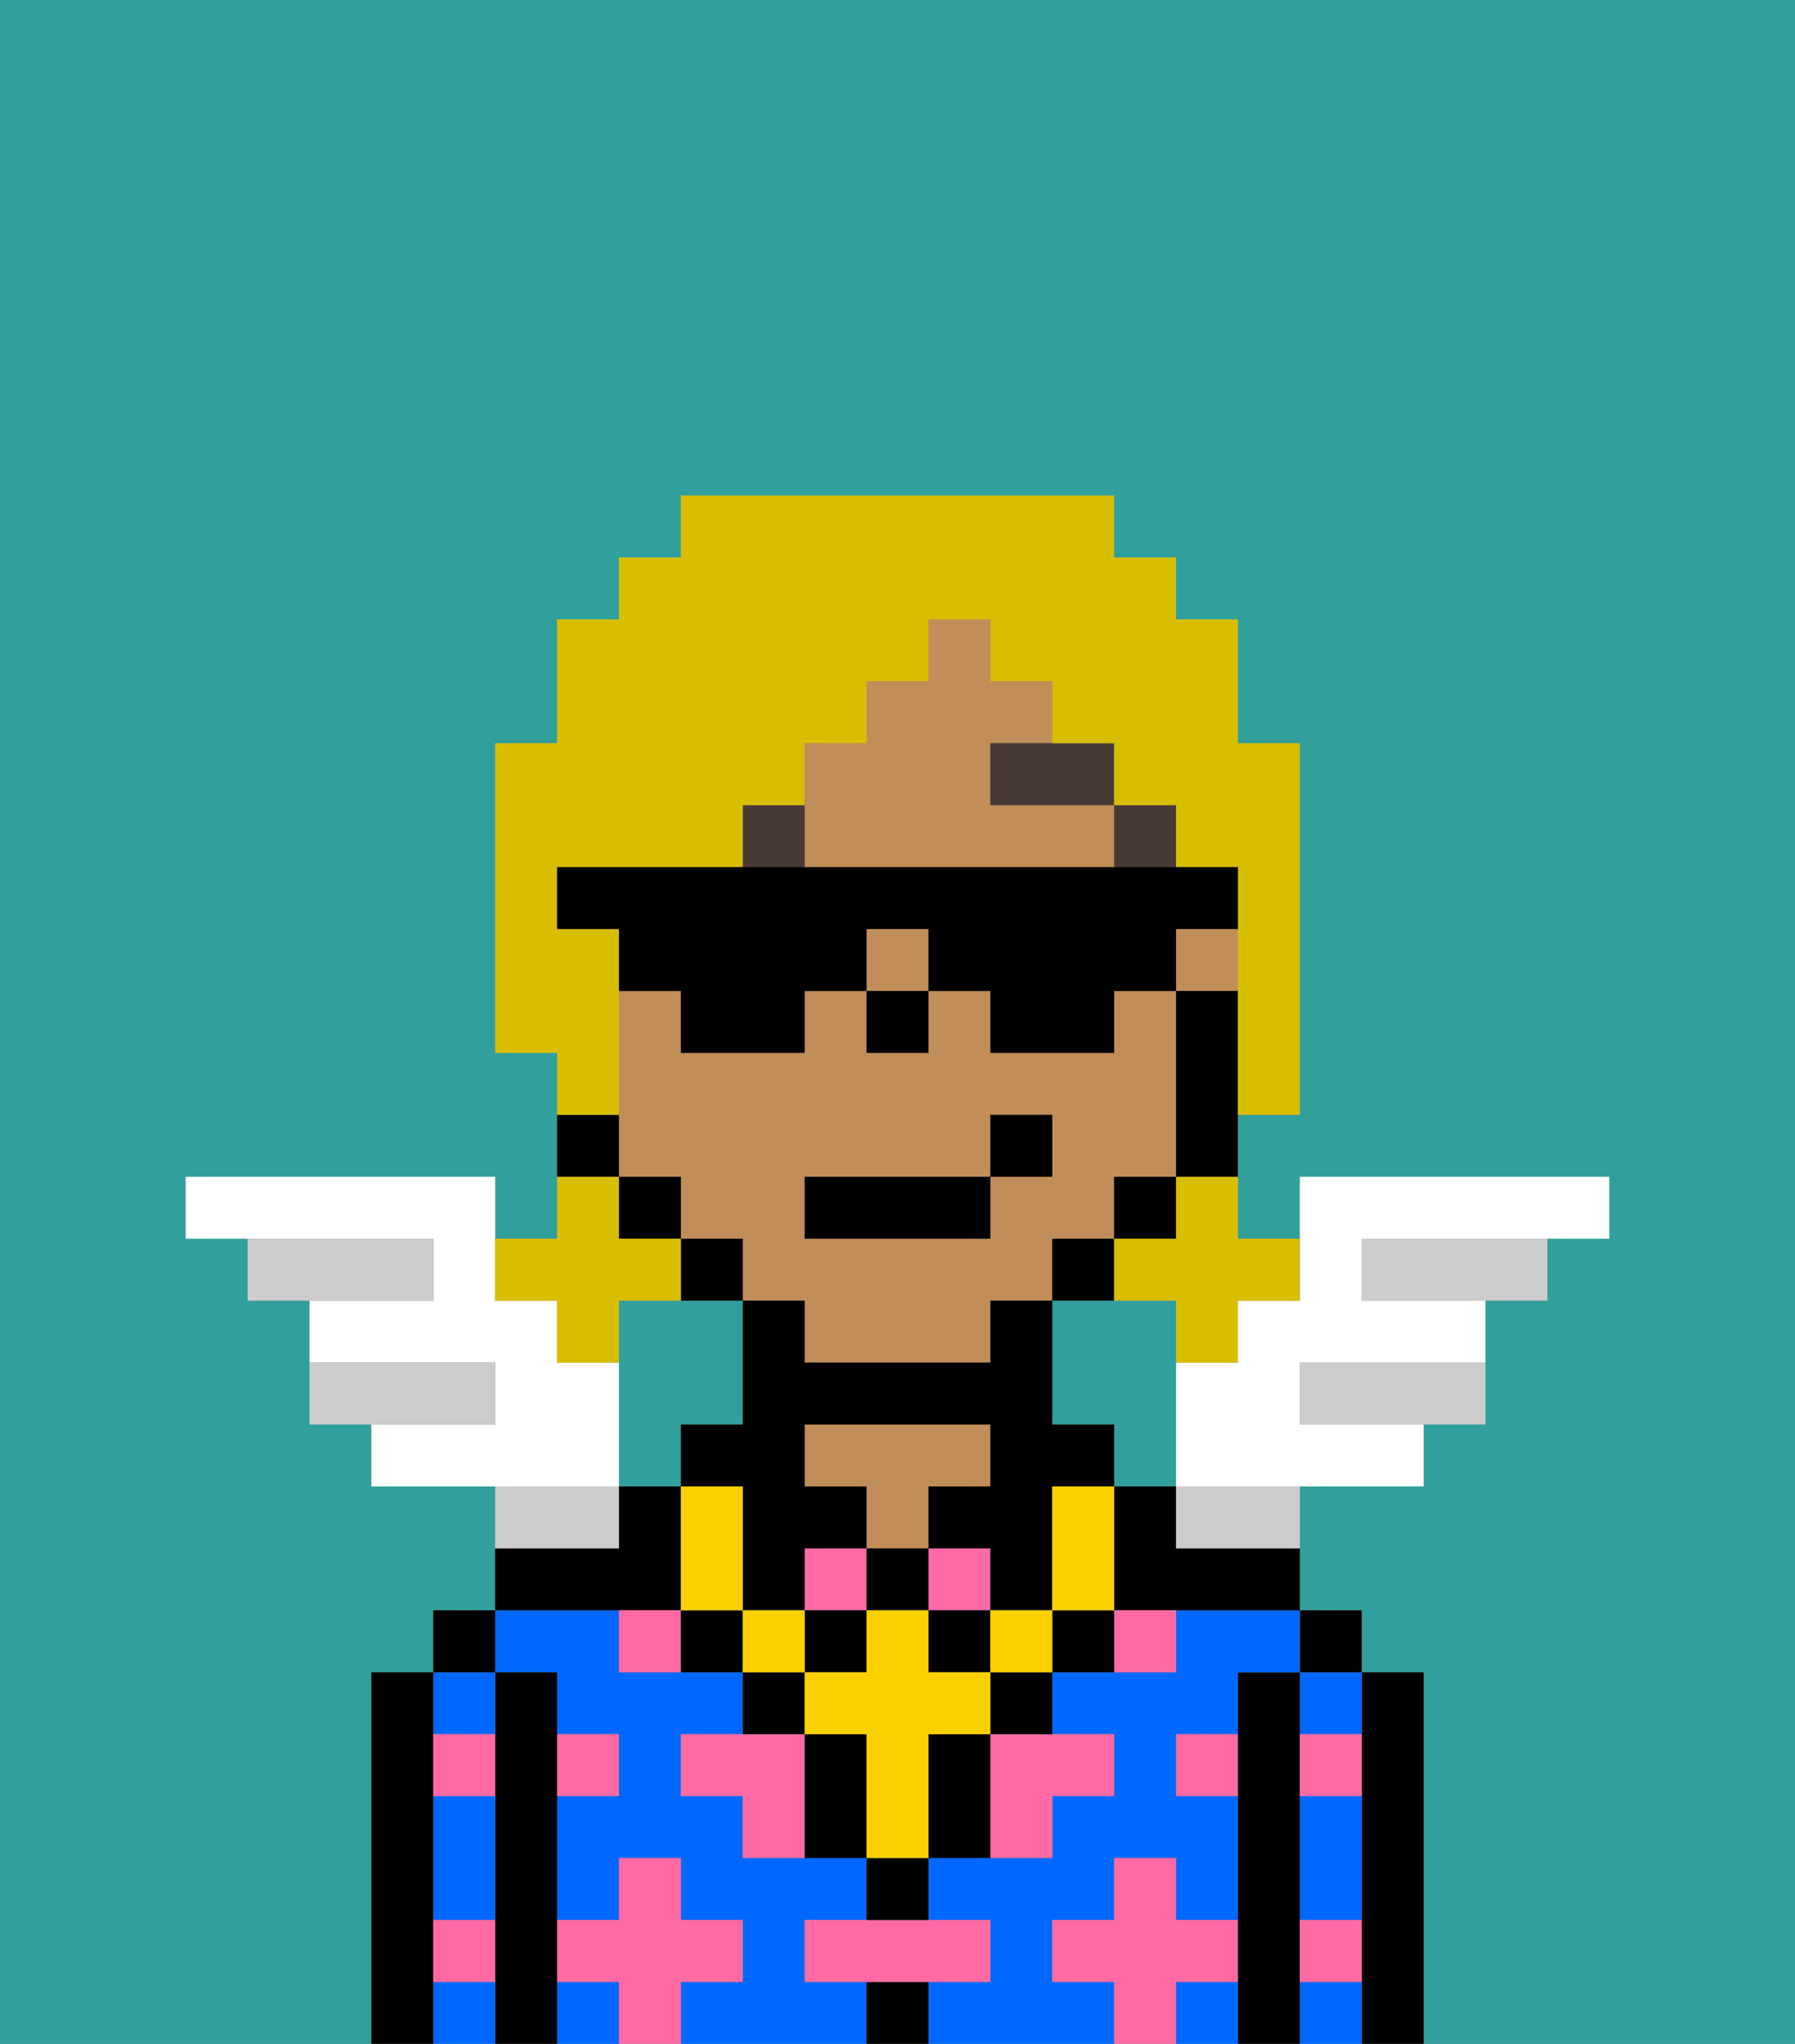 <svg xmlns="http://www.w3.org/2000/svg" viewBox="0 0 29 33"><rect x="0" y="0" width="29" height="33" fill="#808080" stroke="none"/><defs><style>polygon,rect,path{shape-rendering:crispedges;}.ab58-1{fill:#31a09d;}.ab58-2{fill:#000000;}.ab58-3{fill:#0068ff;}.ab58-4{fill:#c18d59;}.ab58-5{fill:#ff6aa5;}.ab58-6{fill:#473a35;}.ab58-7{fill:#fad000;}.ab58-8{fill:#ffffff;}.ab58-9{fill:#ccc;}.ab58-10{fill:#d8be00;}</style></defs><path class="ab58-1" d="M0,33H6V27H7V26H8V24H6V23H5V21H4V20H3V19H8v1H9V17H8V12H9V10h1V9h1V8h7V9h1v1h1v2h1v6H20v2h1V19h5v1H25v1H24v2H23v1H21v2h1v1h1v6h6V0H0Z"/><path class="ab58-1" d="M12,23V21H10v3h1V23Z"/><path class="ab58-1" d="M17,22v1h1v1h1V21H17Z"/><path class="ab58-2" d="M23,27H22v6h1V27Z"/><path class="ab58-3" d="M21,32v1h1V32Z"/><path class="ab58-3" d="M21,28h1V27H21Z"/><path class="ab58-3" d="M21,30v1h1V29H21Z"/><rect class="ab58-2" x="21" y="26" width="1" height="1"/><path class="ab58-2" d="M21,31V27H20v6h1V31Z"/><path class="ab58-3" d="M17,32V31h1V30h1v1h1V29H19V28h1V27h1V26H19v1H17v1h1v1H17v1H15v1h1v1H15v1h3V32Z"/><rect class="ab58-3" x="9" y="32" width="1" height="1"/><path class="ab58-3" d="M19,32v1h1V32Z"/><path class="ab58-3" d="M13,32V31h1V30H12V29H11V28h1V27H10V26H8v1H9v1h1v1H9v2h1V30h1v1h1v1H11v1h3V32Z"/><path class="ab58-2" d="M19,24H18v2h3V25H19Z"/><rect class="ab58-2" x="14" y="32" width="1" height="1"/><path class="ab58-4" d="M15,24h1V23H13v1h1v1h1Z"/><path class="ab58-2" d="M11,26V24H10v1H8v1h3Z"/><path class="ab58-2" d="M9,31V27H8v6H9V31Z"/><path class="ab58-3" d="M7,32v1H8V32Z"/><path class="ab58-3" d="M7,30v1H8V29H7Z"/><path class="ab58-3" d="M8,28V27H7v1Z"/><rect class="ab58-2" x="7" y="26" width="1" height="1"/><path class="ab58-2" d="M7,31V27H6v6H7V31Z"/><path class="ab58-5" d="M12,32V31H11V30H10v1H9v1h1v1h1V32Z"/><path class="ab58-5" d="M12,28H11v1h1v1h1V28Z"/><path class="ab58-5" d="M10,26v1h1V26Z"/><rect class="ab58-5" x="15" y="25" width="1" height="1"/><rect class="ab58-5" x="13" y="25" width="1" height="1"/><path class="ab58-5" d="M16,29v1h1V29h1V28H16Z"/><path class="ab58-5" d="M18,27h1V26H18Z"/><path class="ab58-5" d="M7,29H8V28H7Z"/><path class="ab58-5" d="M10,29V28H9v1Z"/><path class="ab58-5" d="M21,29h1V28H21Z"/><path class="ab58-5" d="M19,29h1V28H19Z"/><path class="ab58-5" d="M21,32h1V31H21Z"/><path class="ab58-5" d="M7,32H8V31H7Z"/><path class="ab58-5" d="M13,31v1h3V31H13Z"/><path class="ab58-5" d="M20,32V31H19V30H18v1H17v1h1v1h1V32Z"/><rect class="ab58-4" x="14" y="15" width="1" height="1"/><path class="ab58-4" d="M14,14h4V13H16V12h1V11H16V10H15v1H14v1H13v2Z"/><path class="ab58-4" d="M12,21h1v1h3V21h1V20h1V19h1V16H18v1H16V16H15v1H14V16H13v1H11V16H10v3h1v1h1Zm1-2h3V18h1v1H16v1H13Z"/><rect class="ab58-4" x="19" y="15" width="1" height="1"/><path class="ab58-2" d="M19,16v3h1V16Z"/><rect class="ab58-2" x="18" y="19" width="1" height="1"/><path class="ab58-2" d="M17,21h1V20H17Z"/><path class="ab58-2" d="M12,20H11v1h1Z"/><rect class="ab58-2" x="10" y="19" width="1" height="1"/><path class="ab58-2" d="M10,18H9v1h1Z"/><rect class="ab58-2" x="14" y="16" width="1" height="1"/><rect class="ab58-6" x="18" y="13" width="1" height="1"/><path class="ab58-6" d="M16,13h2V12H16Z"/><path class="ab58-6" d="M13,13H12v1h1Z"/><path class="ab58-2" d="M14,31h1V30H14Z"/><path class="ab58-2" d="M13,27H12v1h1Z"/><path class="ab58-2" d="M16,28H15v2h1V28Z"/><path class="ab58-2" d="M16,28h1V27H16Z"/><path class="ab58-2" d="M13,28v2h1V28Z"/><path class="ab58-2" d="M17,26v1h1V26Z"/><path class="ab58-2" d="M11,26v1h1V26Z"/><rect class="ab58-2" x="14" y="25" width="1" height="1"/><rect class="ab58-2" x="13" y="26" width="1" height="1"/><rect class="ab58-2" x="15" y="26" width="1" height="1"/><path class="ab58-2" d="M12,25v1h1V25h1V24H13V23h3v1H15v1h1v1h1V24h1V23H17V21H16v1H13V21H12v2H11v1h1Z"/><rect class="ab58-7" x="16" y="26" width="1" height="1"/><path class="ab58-7" d="M16,28V27H15V26H14v1H13v1h1v2h1V28Z"/><rect class="ab58-7" x="12" y="26" width="1" height="1"/><path class="ab58-7" d="M12,25V24H11v2h1Z"/><path class="ab58-7" d="M17,25v1h1V24H17Z"/><rect class="ab58-2" x="13" y="19" width="3" height="1"/><rect class="ab58-2" x="16" y="18" width="1" height="1"/><path class="ab58-8" d="M10,22H9V21H8V19H3v1H7v1H5v1H8v1H6v1h4Z"/><path class="ab58-9" d="M8,22H5v1H8Z"/><path class="ab58-9" d="M7,20H4v1H7Z"/><path class="ab58-9" d="M22,20v1h3V20H22Z"/><path class="ab58-9" d="M21,22v1h3V22H21Z"/><path class="ab58-8" d="M20,21v1H19v2h4V23H21V22h3V21H22V20h4V19H21v2Z"/><path class="ab58-9" d="M10,24H8v1h2Z"/><path class="ab58-9" d="M19,25h2V24H19Z"/><path class="ab58-10" d="M19,20H18v1h1v1h1V21h1V20H20V19H19Z"/><path class="ab58-10" d="M9,21v1h1V21h1V20H10V19H9v1H8v1Z"/><path class="ab58-10" d="M10,17V15H9V14h3V13h1V12h1V11h1V10h1v1h1v1h1v1h1v1h1v4h1V12H20V10H19V9H18V8H11V9H10v1H9v2H8v5H9v1h1Z"/><path class="ab58-2" d="M11,17h2V16h1V15h1v1h1v1h2V16h1V15h1V14H9v1h1v1h1Z"/></svg>